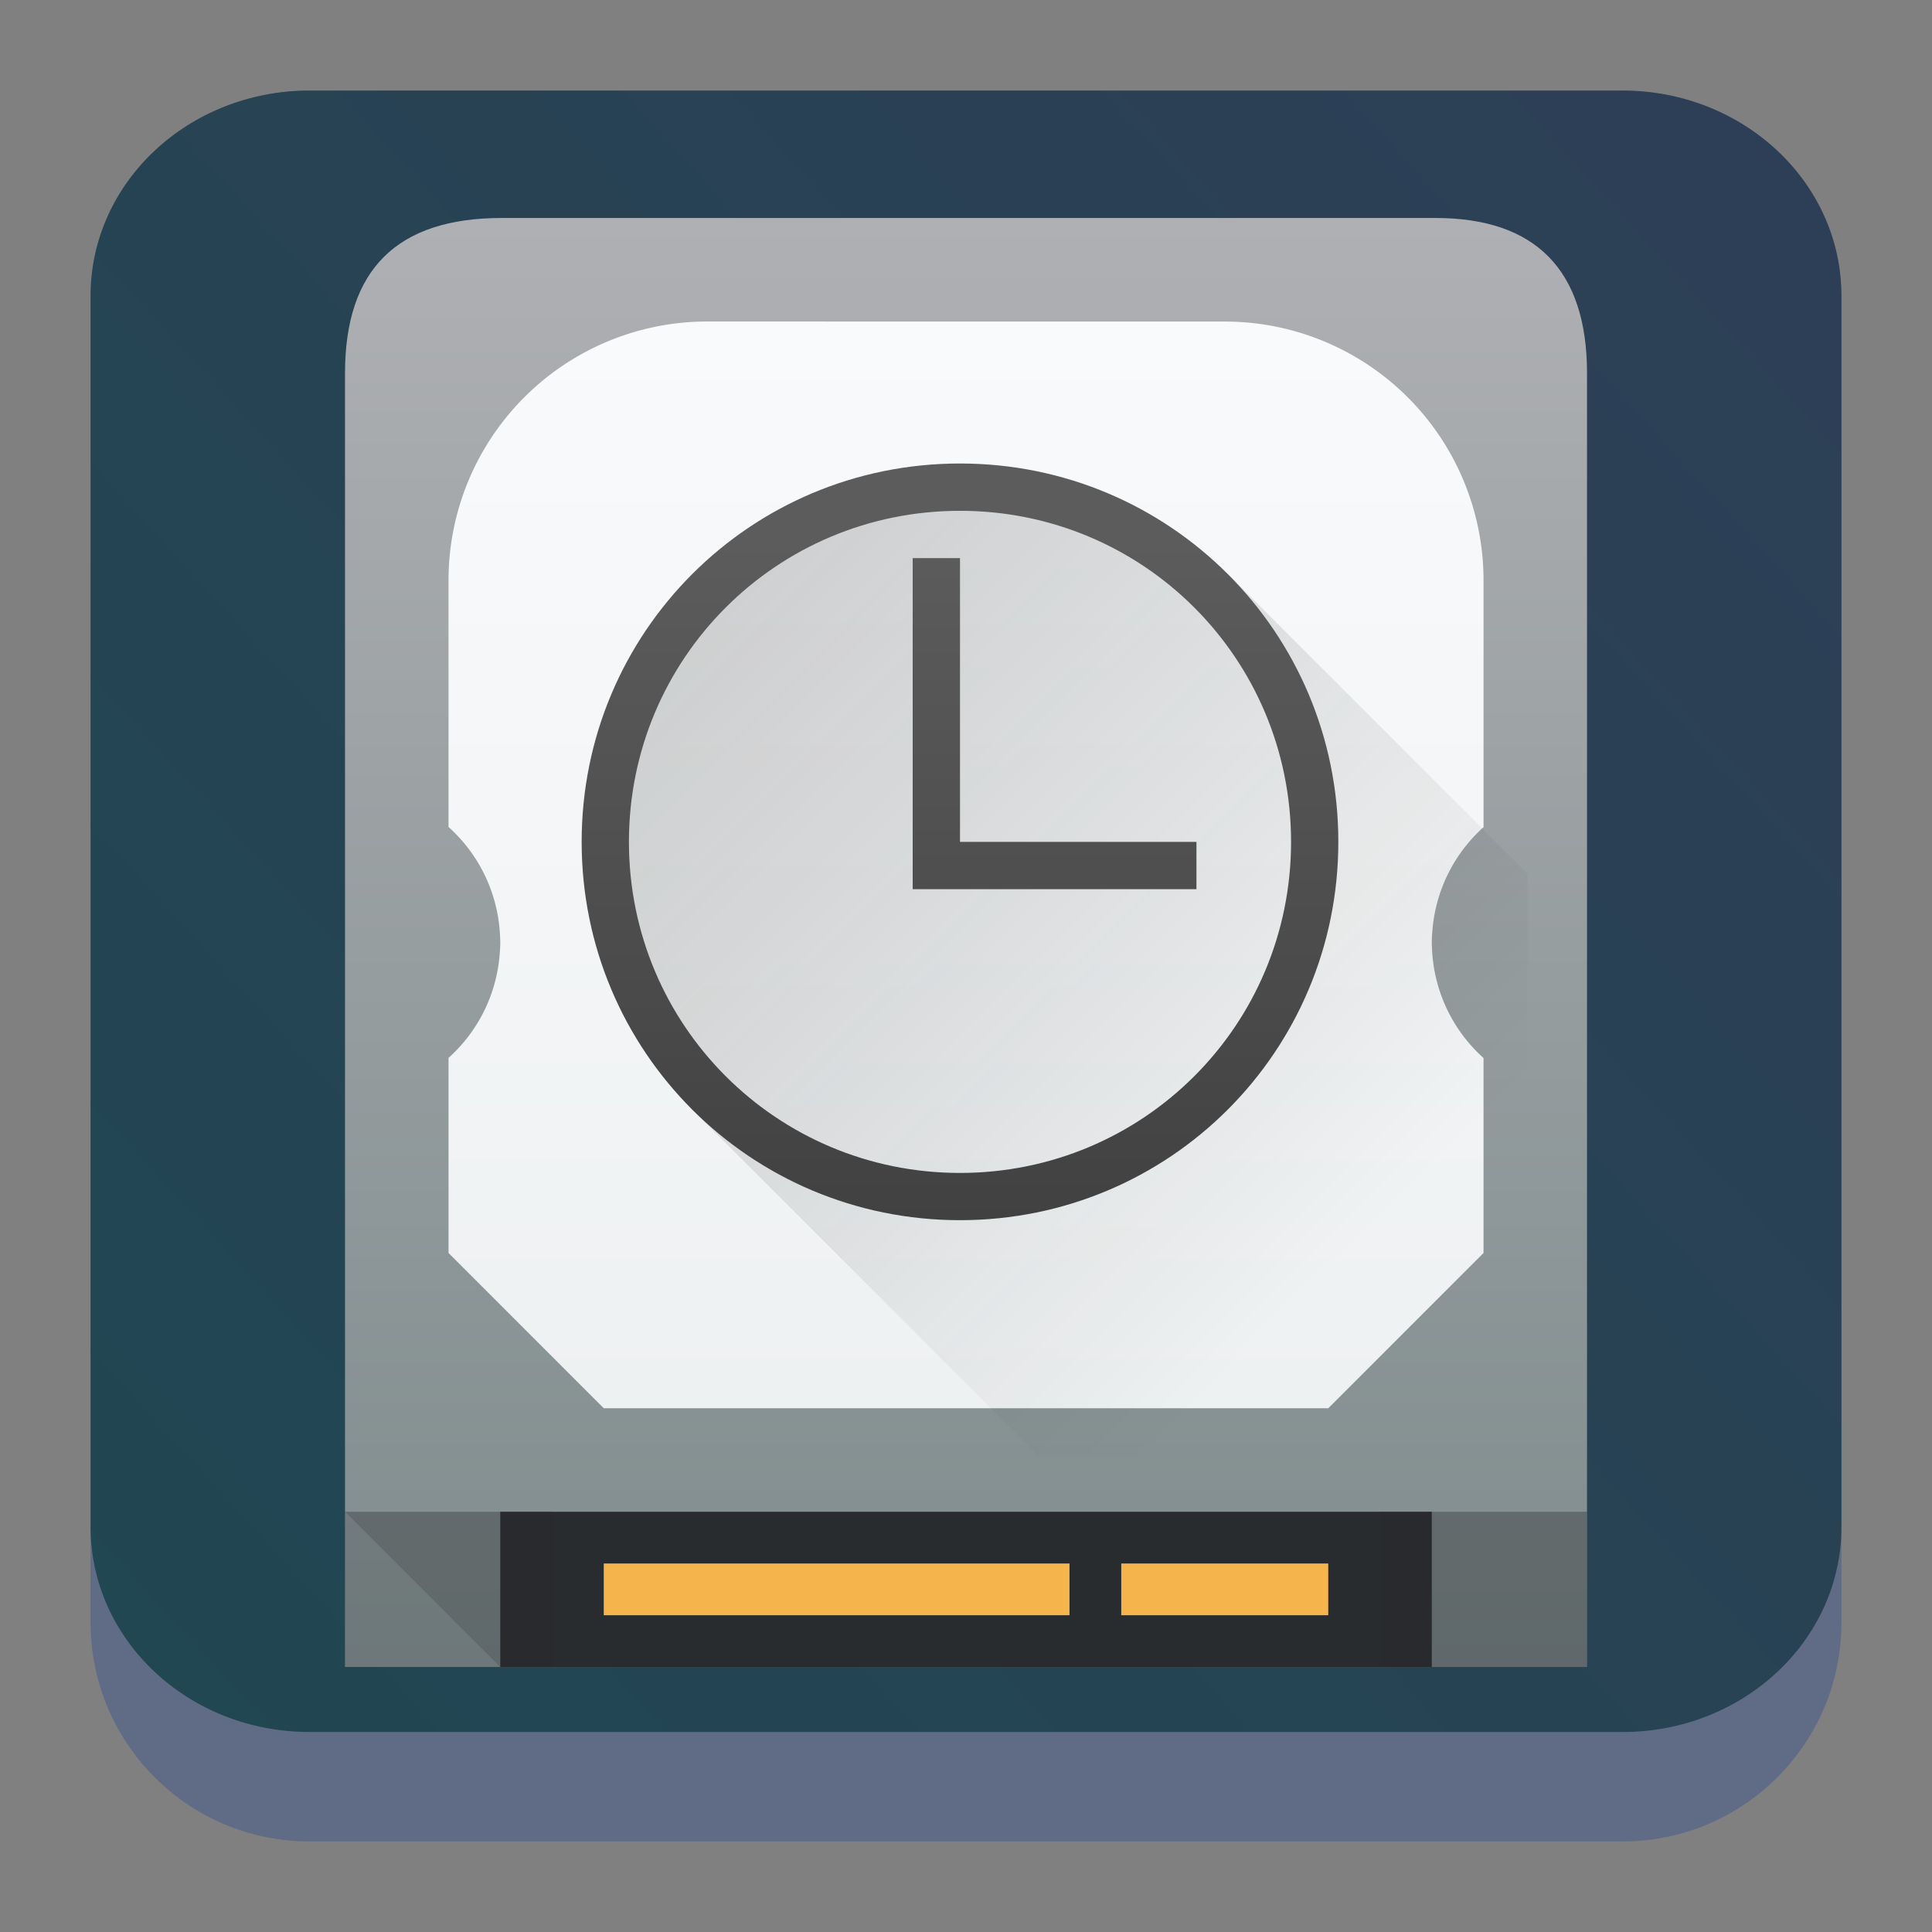 <?xml version="1.0" encoding="UTF-8" standalone="no"?>
<!-- Created with Inkscape (http://www.inkscape.org/) -->

<svg
   width="64"
   version="1.1"
   height="64"
   id="svg3307"
   sodipodi:docname="yast-snapper1.svg"
   inkscape:version="1.2.1 (9c6d41e410, 2022-07-14)"
   xmlns:inkscape="http://www.inkscape.org/namespaces/inkscape"
   xmlns:sodipodi="http://sodipodi.sourceforge.net/DTD/sodipodi-0.dtd"
   xmlns:xlink="http://www.w3.org/1999/xlink"
   xmlns="http://www.w3.org/2000/svg"
   xmlns:svg="http://www.w3.org/2000/svg">
  <rect width="100%" height="100%" fill="#808080" stroke="none"/>
  <sodipodi:namedview
     id="namedview3309"
     pagecolor="#ffffff"
     bordercolor="#666666"
     borderopacity="1.0"
     inkscape:showpageshadow="2"
     inkscape:pageopacity="0.0"
     inkscape:pagecheckerboard="0"
     inkscape:deskcolor="#d1d1d1"
     showgrid="false"
     inkscape:zoom="5.2149125"
     inkscape:cx="47.651806"
     inkscape:cy="18.121109"
     inkscape:window-width="1920"
     inkscape:window-height="1008"
     inkscape:window-x="0"
     inkscape:window-y="0"
     inkscape:window-maximized="1"
     inkscape:current-layer="layer1" />
  <defs
     id="defs5455">
    <linearGradient
       id="linearGradient1641"
       gradientUnits="userSpaceOnUse"
       x2="0"
       y1="30"
       y2="8">
      <stop
         offset="0"
         stop-color="#cea476"
         id="stop1637"
         style="stop-color:#4c566a;stop-opacity:1;" />
      <stop
         offset="1"
         stop-color="#dab58b"
         id="stop1639"
         style="stop-color:#2e3440;stop-opacity:1;" />
    </linearGradient>
    <linearGradient
       inkscape:collect="always"
       id="linearGradient22063-0">
      <stop
         style="stop-color:#5faac0;stop-opacity:1;"
         offset="0"
         id="stop22059-6" />
      <stop
         style="stop-color:#8fbcbb;stop-opacity:1;"
         offset="1"
         id="stop22061-2" />
    </linearGradient>
    <linearGradient
       id="b"
       gradientTransform="matrix(1.006,0,0,0.923,-418.265,-495.319)"
       gradientUnits="userSpaceOnUse"
       x1="388.423"
       x2="388.423"
       y1="557.798"
       y2="505.798">
      <stop
         offset="0"
         stop-color="#7f8c8d"
         id="stop13" />
      <stop
         offset="1"
         stop-color="#afb0b3"
         id="stop15" />
    </linearGradient>
    <linearGradient
       id="d"
       gradientTransform="matrix(0.894,0,0,0.923,-28.622,-33.966)"
       gradientUnits="userSpaceOnUse"
       x1="1.333"
       x2="1.333"
       y1="48.714"
       y2="9.714">
      <stop
         offset="0"
         stop-color="#eef1f2"
         id="stop19" />
      <stop
         offset="1"
         stop-color="#f9fafb"
         id="stop21" />
    </linearGradient>
    <linearGradient
       id="f"
       gradientUnits="userSpaceOnUse"
       x1="-11.306"
       x2="-11.306"
       y1="23.62"
       y2="7.62"
       gradientTransform="matrix(1.714,0,0,1.714,-27.429,-31.857)">
      <stop
         offset="0"
         stop-color="#3e3e3e"
         id="stop2" />
      <stop
         offset="1"
         stop-color="#5c5c5c"
         id="stop4" />
    </linearGradient>
    <linearGradient
       id="a"
       gradientTransform="matrix(0.571,0,0,0.571,-222.469,732.049)"
       gradientUnits="userSpaceOnUse"
       x2="0"
       xlink:href="#b-3"
       y1="543.798"
       y2="503.798" />
    <linearGradient
       id="b-3">
      <stop
         offset="0"
         stop-color="#2f3943"
         id="stop2771" />
      <stop
         offset="1"
         stop-color="#808c9b"
         id="stop2773" />
    </linearGradient>
    <linearGradient
       id="c"
       gradientTransform="matrix(0.636,0,0,0.636,-249,698.036)"
       gradientUnits="userSpaceOnUse"
       x2="0"
       xlink:href="#b-3"
       y1="499.798"
       y2="547.798" />
    <linearGradient
       id="e"
       gradientUnits="userSpaceOnUse"
       x1="8"
       x2="20"
       y1="6"
       y2="20">
      <stop
         offset="0"
         id="stop2782" />
      <stop
         offset="1"
         stop-opacity="0"
         id="stop2784" />
    </linearGradient>
    <linearGradient
       id="d-6"
       gradientUnits="userSpaceOnUse"
       x1="11"
       x2="11"
       y1="17"
       y2="6">
      <stop
         offset="0"
         stop-color="#ffd42a"
         id="stop2777" />
      <stop
         offset="1"
         stop-color="#ffdf62"
         id="stop2779" />
    </linearGradient>
    <filter
       id="filter6437"
       x="-0.108"
       y="-0.108"
       width="1.216"
       height="1.216"
       color-interpolation-filters="sRGB">
      <feGaussianBlur
         stdDeviation="0.41"
         id="feGaussianBlur438" />
    </filter>
    <linearGradient
       id="linearGradient6207"
       x1="7.635"
       x2="8.761"
       y1="5.704"
       y2="14.001"
       gradientUnits="userSpaceOnUse"
       gradientTransform="matrix(4.348,0,0,4.348,436.809,445.118)">
      <stop
         stop-color="#2e3440"
         offset="0"
         id="stop433" />
      <stop
         stop-color="#4c566a"
         offset="1"
         id="stop435" />
    </linearGradient>
    <linearGradient
       id="c-3"
       gradientUnits="userSpaceOnUse"
       x2="0"
       xlink:href="#linearGradient1641"
       y1="8"
       y2="2"
       gradientTransform="matrix(1.571,0,0,1.571,391.429,522.211)" />
    <linearGradient
       id="b-6"
       gradientUnits="userSpaceOnUse"
       x2="0"
       y1="30"
       y2="8">
      <stop
         offset="0"
         stop-color="#cea476"
         id="stop164" />
      <stop
         offset="1"
         stop-color="#dab58b"
         id="stop166" />
    </linearGradient>
    <linearGradient
       id="d-7"
       gradientUnits="userSpaceOnUse"
       x2="0"
       xlink:href="#linearGradient1641"
       y1="30"
       y2="8"
       gradientTransform="matrix(1.571,0,0,1.571,391.429,522.211)" />
    <linearGradient
       id="linearGradient331"
       gradientUnits="userSpaceOnUse"
       x2="0"
       y1="30"
       y2="8">
      <stop
         offset="0"
         stop-color="#cea476"
         id="stop327" />
      <stop
         offset="1"
         stop-color="#dab58b"
         id="stop329" />
    </linearGradient>
    <linearGradient
       id="e-5"
       gradientUnits="userSpaceOnUse"
       x1="16"
       x2="16"
       xlink:href="#linearGradient22063-0"
       y1="8"
       y2="2" />
    <linearGradient
       id="a-3"
       gradientTransform="matrix(0.667,0,0,0.667,-256.38,-333.867)"
       gradientUnits="userSpaceOnUse"
       x2="0"
       y1="512.8"
       y2="503.8">
      <stop
         offset="0"
         stop-color="#ebc69a"
         id="stop172" />
      <stop
         offset="1"
         stop-color="#f4e0c8"
         stop-opacity="0"
         id="stop174" />
    </linearGradient>
    <linearGradient
       id="f-5"
       gradientUnits="userSpaceOnUse"
       x1="16"
       x2="16"
       xlink:href="#linearGradient22063-0"
       y1="11"
       y2="8" />
    <linearGradient
       id="linearGradient342"
       gradientTransform="matrix(0.667,0,0,0.667,-256.38,-333.867)"
       gradientUnits="userSpaceOnUse"
       x2="0"
       y1="512.8"
       y2="503.8">
      <stop
         offset="0"
         stop-color="#ebc69a"
         id="stop338" />
      <stop
         offset="1"
         stop-color="#f4e0c8"
         stop-opacity="0"
         id="stop340" />
    </linearGradient>
    <linearGradient
       id="g"
       gradientUnits="userSpaceOnUse"
       x1="34"
       x2="48"
       y1="16"
       y2="30"
       gradientTransform="matrix(1.743,0,0,1.743,386.086,515.125)">
      <stop
         offset="0"
         stop-color="#292c2f"
         id="stop196" />
      <stop
         offset="1"
         stop-opacity="0"
         id="stop198" />
    </linearGradient>
    <linearGradient
       id="h"
       gradientUnits="userSpaceOnUse"
       x1="30"
       x2="30"
       xlink:href="#a-36"
       y1="30"
       y2="8"
       gradientTransform="matrix(1.743,0,0,1.743,386.086,515.125)" />
    <linearGradient
       id="a-36"
       gradientUnits="userSpaceOnUse"
       x2="0"
       y1="30"
       y2="8">
      <stop
         offset="0"
         stop-color="#cfd2d5"
         id="stop222" />
      <stop
         offset="1"
         stop-color="#eff0f1"
         id="stop224" />
    </linearGradient>
    <linearGradient
       inkscape:collect="always"
       xlink:href="#linearGradient22063-0-6"
       id="linearGradient22065-6-3"
       x1="-22"
       y1="5.111"
       x2="-6.444"
       y2="-9.111"
       gradientUnits="userSpaceOnUse"
       gradientTransform="matrix(3.625,0,0,3.625,467.321,555.048)" />
    <linearGradient
       inkscape:collect="always"
       id="linearGradient22063-0-6">
      <stop
         style="stop-color:#204752;stop-opacity:1;"
         offset="0"
         id="stop22059-6-0" />
      <stop
         style="stop-color:#2d3f56;stop-opacity:1;"
         offset="1"
         id="stop22061-2-6" />
    </linearGradient>
    <linearGradient
       inkscape:collect="always"
       xlink:href="#b"
       id="linearGradient1070"
       gradientUnits="userSpaceOnUse"
       gradientTransform="matrix(1.006,0,0,0.923,-1.694,56.129)"
       x1="388.423"
       y1="557.798"
       x2="388.423"
       y2="505.798" />
    <linearGradient
       inkscape:collect="always"
       xlink:href="#linearGradient4227"
       id="linearGradient1072"
       gradientUnits="userSpaceOnUse"
       gradientTransform="matrix(1.714,0,0,1.714,389.143,519.591)"
       x1="-421.447"
       y1="-504.204"
       x2="-410.447"
       y2="-493.204" />
    <linearGradient
       inkscape:collect="always"
       id="linearGradient4227">
      <stop
         style="stop-color:#292c2f"
         id="stop4229" />
      <stop
         offset="1"
         style="stop-opacity:0"
         id="stop4231" />
    </linearGradient>
    <linearGradient
       inkscape:collect="always"
       xlink:href="#d"
       id="linearGradient1074"
       gradientUnits="userSpaceOnUse"
       gradientTransform="matrix(0.894,0,0,0.923,387.95,517.482)"
       x1="1.333"
       y1="48.714"
       x2="1.333"
       y2="9.714" />
    <linearGradient
       id="f-6"
       gradientUnits="userSpaceOnUse"
       x1="10"
       x2="24"
       xlink:href="#linearGradient4227"
       y1="9"
       y2="23"
       gradientTransform="matrix(1.567,0,0,1.567,391.305,521.752)" />
    <linearGradient
       id="g-7"
       gradientUnits="userSpaceOnUse"
       x1="-11.306"
       x2="-11.306"
       y1="23.62"
       y2="7.62"
       gradientTransform="matrix(1.567,0,0,1.567,391.305,521.752)">
      <stop
         offset="0"
         stop-color="#3e3e3e"
         id="stop5" />
      <stop
         offset="1"
         stop-color="#5c5c5c"
         id="stop7" />
    </linearGradient>
  </defs>
  <g
     inkscape:label="Capa 1"
     inkscape:groupmode="layer"
     id="layer1"
     transform="translate(-384.571,-515.798)">
    <path
       d="m 387.571,526.048 c 0,-4.004 3.246,-7.25 7.25,-7.25 h 43.5 c 4.004,0 7.25,3.246 7.25,7.25 v 43.5 c 0,4.004 -3.246,7.25 -7.25,7.25 h -43.5 c -4.004,0 -7.25,-3.246 -7.25,-7.25 z"
       id="path736-7-9"
       style="fill:#606c86;fill-opacity:1;stroke-width:3.625" />
    <path
       d="m 387.571,525.595 c 0,-3.754 3.246,-6.797 7.25,-6.797 h 43.5 c 4.004,0 7.25,3.043 7.25,6.797 v 40.781 c 0,3.754 -3.246,6.797 -7.25,6.797 h -43.5 c -4.004,0 -7.25,-3.043 -7.25,-6.797 z"
       id="path738-9-2"
       style="fill:url(#linearGradient22065-6-3);fill-opacity:1;stroke-width:3.625" />
    <path
       d="m 396,528.162 c 0,-3.429 1.714,-5.143 5.192,-5.143 h 30.93 c 3.307,0 5.021,1.714 5.021,5.143 v 42.857 H 396 Z"
       fill="url(#b)"
       id="path24-9"
       sodipodi:nodetypes="ccccccc"
       style="fill:url(#linearGradient1070);stroke-width:1.714" />
    <path
       d="m 401.143,565.877 h 30.857 v 5.143 h -30.857 z"
       fill="#292c2e"
       id="path26-1"
       style="stroke-width:1.714" />
    <path
       d="M 404.571,567.591 H 420 v 1.714 h -15.429 z m 17.143,0 h 6.857 v 1.714 h -6.857 z"
       fill="#f6b44d"
       id="path28-2"
       style="stroke-width:1.714" />
    <path
       d="m 430.286,565.877 h 6.857 v 5.143 h -6.857 z m -34.286,0 h 6.857 v 5.143 h -6.857 z"
       fill="#292c2f"
       opacity="0.2"
       id="path30-7"
       style="stroke-width:1.714" />
    <path
       d="m 396,565.877 h 6.857 v 5.143 h -1.714 z m 34.286,0 h 6.857 v 5.143 h -6.857 z"
       fill="#292c2f"
       opacity="0.2"
       id="path32-0"
       style="stroke-width:1.714" />
    <path
       d="m 431.203,528.959 5.94,5.937 v 36.123 h -24 l -13.714,-13.714 z"
       fill="url(#c)"
       opacity="0.2"
       id="path34-9"
       style="fill:url(#linearGradient1072);stroke-width:1.714" />
    <path
       d="m 408,526.448 a 8.571,8.571 0 0 0 -8.571,8.571 v 8.174 a 5.143,5.143 0 0 1 1.707,3.629 3.429,3.429 0 0 1 0.007,0.197 3.429,3.429 0 0 1 -0.017,0.343 5.143,5.143 0 0 1 0,0.009 5.143,5.143 0 0 1 -1.697,3.471 v 6.463 l 5.143,5.143 h 24 l 5.143,-5.143 v -6.459 a 5.143,5.143 0 0 1 -1.707,-3.629 3.429,3.429 0 0 1 -0.007,-0.197 3.429,3.429 0 0 1 0.017,-0.351 5.143,5.143 0 0 1 1.697,-3.471 v -8.177 a 8.571,8.571 0 0 0 -8.571,-8.571 z"
       fill="url(#d)"
       id="path36-3"
       style="fill:url(#linearGradient1074);stroke-width:1.714" />
    <path
       d="m 418.998,564.052 h 16.174 v -19.308 l -9.928,-9.93 -8.872,-3.663 -9.4,4.7 -2.444,7.833 2.975,8.87 z"
       id="path41"
       style="opacity:0.2;fill:url(#f-6);stroke-width:1.567"
       inkscape:connector-curvature="0" />
    <path
       d="m 416.372,531.152 c -6.944,0 -12.533,5.59 -12.533,12.533 0,6.943 5.59,12.533 12.533,12.533 6.943,0 12.533,-5.59 12.533,-12.533 0,-6.944 -5.59,-12.533 -12.533,-12.533 m 0,1.567 c 6.076,0 10.967,4.891 10.967,10.967 0,6.076 -4.891,10.967 -10.967,10.967 -6.076,0 -10.967,-4.891 -10.967,-10.967 0,-6.076 4.891,-10.967 10.967,-10.967 m -1.567,1.567 v 10.967 h 9.4 v -1.567 h -7.833 v -9.4 z"
       id="path43"
       style="fill:url(#g-7);stroke-width:1.567"
       inkscape:connector-curvature="0" />
  </g>
</svg>
